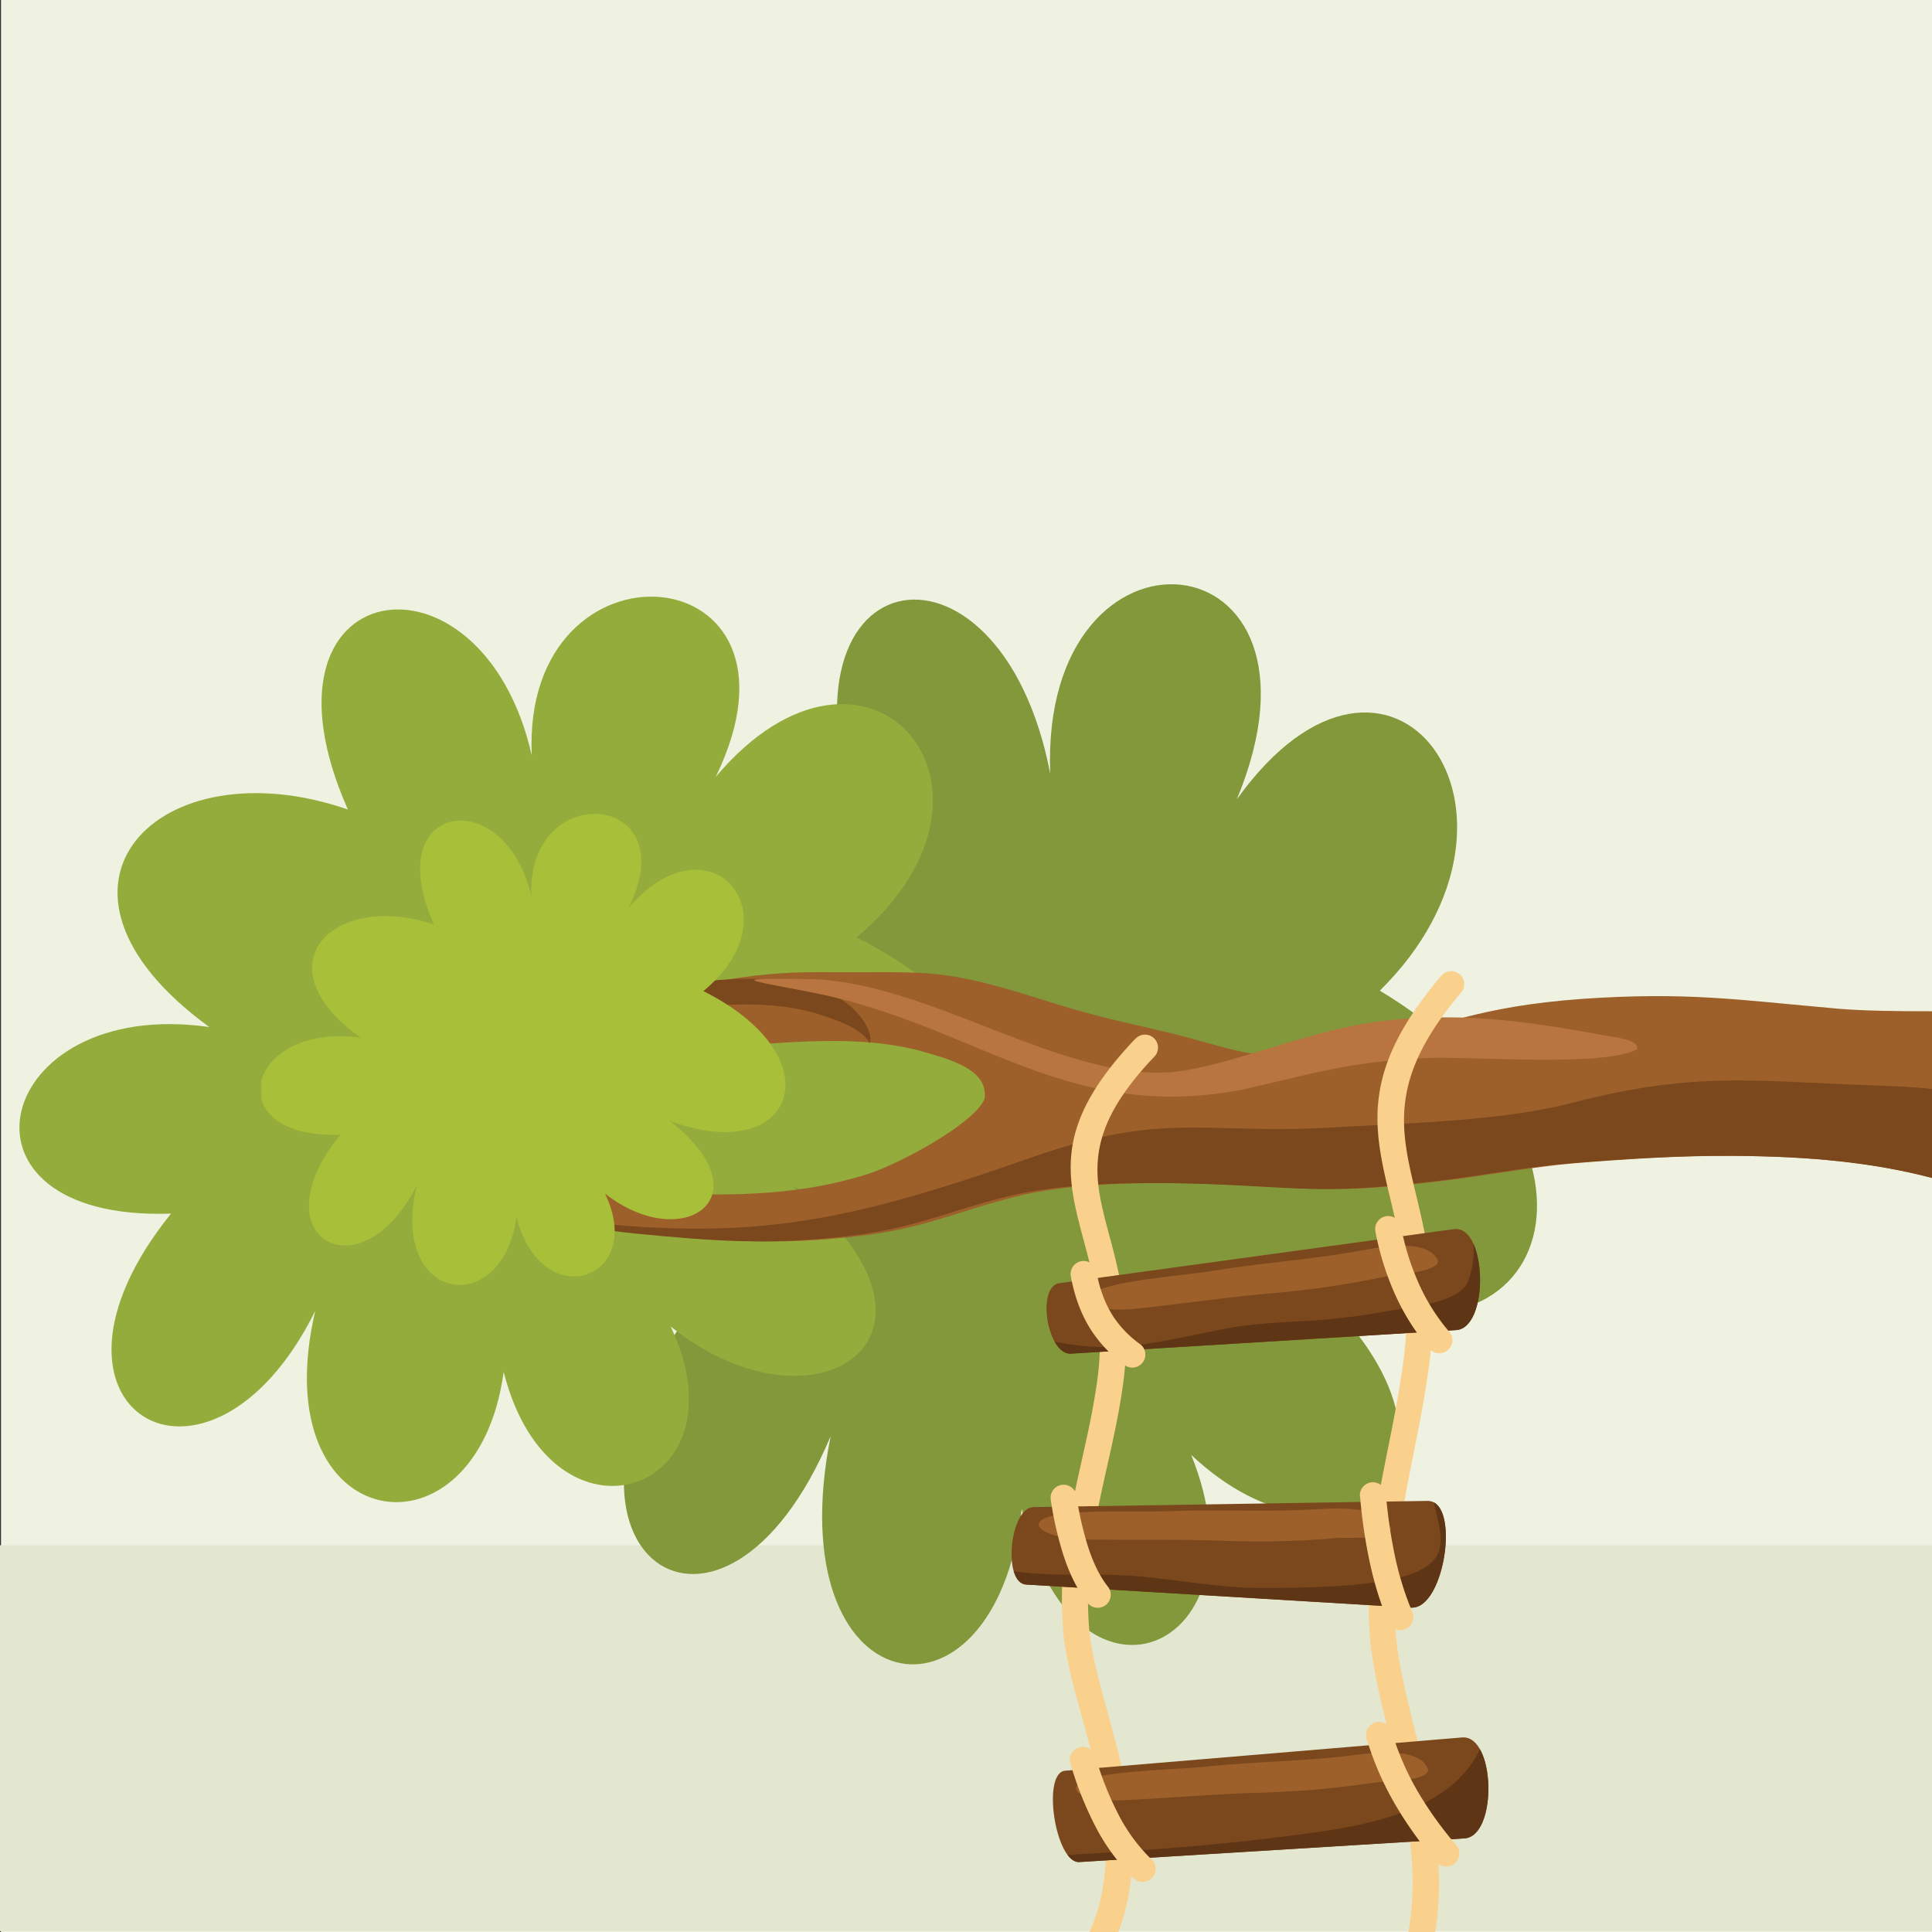 <svg id="publicdomainvectors.org" xmlns="http://www.w3.org/2000/svg" viewBox="0 0 970.52 970.52"><rect x="0" y="0" width="970.52" height="970.52" fill="#333333" stroke="none"/><defs><style>.cls-1{fill:#eff2e1;}.cls-1,.cls-10,.cls-3,.cls-4,.cls-5,.cls-6,.cls-7,.cls-8,.cls-9{fill-rule:evenodd;}.cls-2{fill:#e3e7d0;}.cls-3{fill:#82983b;}.cls-4{fill:#94ac3c;}.cls-5{fill:#9d602a;}.cls-6{fill:#7b471d;}.cls-7{fill:#b8753f;}.cls-8{fill:#fad08d;}.cls-9{fill:#a7bf39;}.cls-10{fill:#5e3515;}</style></defs><title>treehousestairs</title><polygon class="cls-1" points="0.51 0 971.02 0 971.02 970.52 0.51 970.52 0.51 72.03 0.51 0"/><rect class="cls-2" y="776.25" width="971.02" height="193.85"/><path class="cls-3" d="M343.75,663.17c-119.06,5-91-130.4,19.5-111.78C265,467.31,337.54,381.83,433.86,421.05,380.4,279,502.23,257,527.57,388.62c-5.29-136,149.19-121.26,93.77,12.87,77.29-107.68,161.85,7.23,71.8,96.16,128.3,77,87.78,203.24-32.31,149.45,93.5,87.95,12.33,154.11-62.45,83.74,40.13,99.1-60.54,141-85.12,27.2-13.72,118.3-123,98.9-96-36.56C362.85,850.36,263.05,780.81,343.75,663.17Z"/><path class="cls-4" d="M85.92,609.63c-117.36,4.21-89.73-109.32,19.22-93.71C8.3,445.43,79.8,373.77,174.75,406.64c-52.7-119.08,67.39-137.56,92.37-27.18-5.22-114,147.05-101.66,92.43,10.79,76.18-90.28,159.54,6.06,70.77,80.62,126.47,64.59,86.53,170.39-31.85,125.3,92.17,73.72,12.15,129.2-61.56,70.2,39.56,83.08-59.67,118.26-83.9,22.81-13.52,99.17-121.25,82.91-94.65-30.66C104.75,766.57,6.37,708.27,85.92,609.63Z"/><path class="cls-5" d="M971,508v83.77c-29.51-7.75-60.57-10.9-99.89-11.13-27.07-.17-53.78,1.56-80.7,3.76-20.88,1.75-45.78,6.52-67.87,9.08-33.1,3.8-48.44,4.82-81.77,2.85-38.73-2.29-93.28-4.52-130.32,4.74-30,7.5-46.05,16.06-79.4,19.9-40.15,4.62-65.9,2.57-105.74-1.27-11-1.06-67.81-8.57-73.07-12.56-8.1-6.15,3.6-10.65,10.43-11.45,15.13-1.76,52.48,3.25,70.92,3.86,35.46,1.16,68.49,1,102.35-9.8,15.53-5,52.72-24.74,58.59-37.54,2.17-13.93-14.62-19.14-28.22-23.19-68.72-20.48-146.23,21.11-227.13-24.73-5.67-3.21-10.38-6.36-15.69-9.95-25-17.63-16.55-25.72,13.57-10.63,75.51,36.63,97.76,4.1,174.49,4.65,59.08.42,59.37-2.91,117.61,15.55,5.67,1.8,11.17,3.36,16.92,4.95l5.37,1.43c9.88,2.52,19.79,4.8,29.76,7.07,43.9,10.08,49.1,18.73,98.07,8.15l2.32-.5c45.37-10.05,60.59-19.35,113.24-23.24,52.81-3.58,77.56.43,128.48,4.94C936.14,507.8,952.92,508,971,508Z"/><path class="cls-6" d="M970.52,547v44.74c-29.77-7.75-61.1-10.9-100.77-11.13-27.31-.17-54.25,1.56-81.4,3.76-21.06,1.75-46.18,6.52-68.47,9.08-33.39,3.8-48.86,4.82-82.48,2.85-39.07-2.29-94.1-4.52-131.46,4.74-30.23,7.5-46.45,16.06-80.1,19.9-40.5,4.62-66.48,2.57-106.67-1.27-10.79-1-65.65-8.21-73.22-12.27,3.35.65,7.14,1.28,11.55,1.91,112,16,158,8.2,261.6-28.19,66.43-23.19,85.8-11.05,149.21-14.71,37-2.14,83.46-3.15,118.45-11.65,63.07-16.5,89.81-11.93,153.44-9.55,13.56.46,23.11,1,30.32,1.79Z"/><path class="cls-6" d="M437,524.06c.66-3-.2-6.66-3.09-11-21.31-32.06-85.58-20-117.3-14.66-40.77,6.67-70-1.88-105.37-21.13,3.86,3.07,7.44,5.84,11.66,8.67,68.4,45.83,133.94,4.25,192,24.72C423.28,513.58,433,517.1,437,524.06Z"/><path class="cls-7" d="M822.3,527.06c-15.88,9-81.66,3.55-105.53,4.42-38,1.73-56.36,7.63-92.22,15.78-88.69,17.26-133.84-32-215.28-48.43-31.29-6.29-47.26-7.69-3.25-7,62.49,1,132.79,55.56,189.81,45.81a244.61,244.61,0,0,0,25.59-6.23l3.08-.89c39.62-11.64,59.76-19.6,103.16-19.46,27,.08,53.55,4.5,80.07,9.38C810.31,520.91,823.87,522.37,822.3,527.06Z"/><path class="cls-8" d="M570.22,522a6.54,6.54,0,1,1,9.47,9c-36.21,38.05-30.28,60.24-22.6,89,5.45,20.37,11.69,43.72,6.83,77-2,14.08-5,27.26-7.9,40.22-5.77,25.76-11.33,50.61-8.88,81,1,11.72,4.75,25.58,8.86,40.57,9.43,34.38,20.4,74.42,5.51,112.38H547.07c16.34-35.94,5.54-75.35-3.67-109-4.31-15.71-8.29-30.23-9.32-43-2.6-32.24,3.19-58.07,9.18-84.87,2.81-12.56,5.68-25.33,7.71-39.24,4.47-30.63-1.41-52.6-6.53-71.76-8.75-32.72-15.5-58,25.78-101.37ZM724,490.17a6.54,6.54,0,1,1,10,8.45c-36.62,43.07-30.61,68.23-22.83,100.8h0C716.62,622.06,722.82,648,718,685c-2.11,16.19-5,30.67-7.85,44.91-5.8,29-11.39,56.95-8.93,91.13.95,13.21,4.77,28.81,8.91,45.68,7.86,32.09,16.8,68.61,10.75,104.45H707.35c6.48-34.35-2.27-70.09-9.93-101.37-4.29-17.49-8.25-33.65-9.27-47.84-2.59-36,3.16-64.76,9.13-94.61,2.87-14.32,5.78-28.89,7.75-44,4.51-34.51-1.41-59.29-6.57-80.9h0C689.83,566.22,683.16,538.25,724,490.17Z"/><path class="cls-9" d="M171,570.05c-24.53.87-37.09-7.81-39.77-18.14v-8.76c3.3-13.36,21.32-25.87,49.94-21.85-51.28-36.66-13.41-73.94,36.86-56.84-27.91-61.94,35.68-71.56,48.91-14.14-2.76-59.33,77.87-52.88,48.94,5.61,40.35-47,84.48,3.16,37.47,41.94,67,33.6,45.82,88.63-16.86,65.18,48.8,38.35,6.44,67.21-32.59,36.52,20.94,43.21-31.6,61.51-44.43,11.86-7.16,51.59-64.2,43.13-50.12-15.94C181,651.69,128.91,621.36,171,570.05Z"/><path class="cls-6" d="M532.3,644.57l198-27.12c16.75-2.29,18,49.68,1.15,50.71L538,680c-11.95.73-17.59-33.85-5.72-35.47Zm2.77,244.93,199.37-16.71c16.85-1.41,18,49.68,1.16,50.71L542.19,935.38c-12,.73-19.05-44.88-7.12-45.88Zm-16-132.42,198-3.11c16.75-.27,8.66,54.63-8.22,53.62L515.47,796C503.52,795.3,507.25,757.26,519.12,757.08Z"/><path class="cls-10" d="M740.27,625.07c6.17,14,3.58,42.33-8.84,43.09L538,680c-3.3.2-6.13-2.3-8.23-6.06,33.85,7.19,56.54-1.34,91.06-7.41,10.9-1.54,21.08-2.21,32-2.78a323.86,323.86,0,0,0,44.35-5.14c11-2.09,35.89-4.1,40.15-14.63a44.35,44.35,0,0,0,2.87-18.95Zm3.2,253.69C727.66,912,680.63,918,647.79,922.23c-38,4.91-74.27,7.47-111.5,9.56,1.75,2.35,3.74,3.72,5.9,3.59L735.6,923.5c13-.8,15.29-31.49,7.87-44.74ZM720.23,754.68c5.23,24.32,17.42,42.54-79,43h-8.75c-26-.07-51-6.58-78.58-6.66-17.33-.05-28.92.4-44.63-1.69,1.13,3.82,3.16,6.45,6.22,6.64l193.41,11.57C724.59,808.53,732.68,761.06,720.23,754.68Z"/><path class="cls-5" d="M722.22,632.84c1.94,6.18-21,7.33-26,8.37-23,4.83-40.06,7-63.43,9-20.65,1.95-41.66,5.08-62.21,7.22-24,2.5-36.75-7-6.13-12.87,15.62-3,31.79-4.12,47.6-6.59,21.37-3.48,43-5,64.37-8.52l3.13-.52c11-1.89,36.54-7.75,42.64,3.89ZM717.37,888.6c1.17,6.29-21.7,6.1-26.8,6.84-23.44,3.5-40.62,4.69-64.06,5.32-20.73.74-42,2.65-62.62,3.58-24.12,1.1-35.62-9.19-4.51-13.23,15.86-2.06,32-2.26,48-3.81,21.63-2.23,43.29-2.46,64.93-4.76l3.17-.33c11.19-1.25,37.21-5.62,41.84,6.39ZM698.64,767.48c1.17,6.37-21.7,4.71-26.8,5.12-23.44,2-40.62,2.07-64.06,1.19-20.73-.6-42-.07-62.63-.46-24.12-.46-35.61-11.5-4.51-13.53,15.87-1,32.06-.2,48.05-.71,21.64-.83,43.29.34,64.93-.56l3.18-.14C668,757.87,694,755.18,698.64,767.48Z"/><path class="cls-8" d="M690.92,618.67a6.55,6.55,0,1,1,12.86-2.5,128.65,128.65,0,0,0,9.47,29.8A100,100,0,0,0,728,669a6.54,6.54,0,0,1-9.94,8.51,113.21,113.21,0,0,1-16.68-26,141.44,141.44,0,0,1-10.45-32.83Zm-153,22.48a6.53,6.53,0,1,1,12.85-2.36c1.78,9.62,4.79,16.93,8.59,22.72a53.25,53.25,0,0,0,13.46,13.78,6.53,6.53,0,0,1-7.69,10.55,65.83,65.83,0,0,1-16.68-17.16c-4.72-7.18-8.41-16.07-10.53-27.53ZM527.84,753.37a6.53,6.53,0,1,1,12.91-2,162,162,0,0,0,6.16,26.68c2.53,7.52,5.66,13.92,9.53,18.86a6.54,6.54,0,1,1-10.3,8.05c-4.83-6.18-8.63-13.88-11.63-22.76a175.05,175.05,0,0,1-6.67-28.84Zm155.3-1.65a6.55,6.55,0,0,1,13.06-1.13,249.48,249.48,0,0,0,4.73,32,154.45,154.45,0,0,0,8.68,27.53,6.55,6.55,0,0,1-12,5.18,167.13,167.13,0,0,1-9.39-29.89,259,259,0,0,1-5-33.72ZM537.73,886.08a6.55,6.55,0,1,1,12.55-3.74,160.78,160.78,0,0,0,11.48,29A87.5,87.5,0,0,0,578,933.62,6.54,6.54,0,1,1,569,943a100.47,100.47,0,0,1-18.77-25.6,174.17,174.17,0,0,1-12.46-31.36Zm148.83-12.49a6.55,6.55,0,1,1,12.55-3.74,140.62,140.62,0,0,0,13.29,30.44,181.7,181.7,0,0,0,19.06,26.5,6.54,6.54,0,1,1-9.94,8.5,194,194,0,0,1-20.44-28.45A152.86,152.86,0,0,1,686.56,873.59Z"/></svg>
